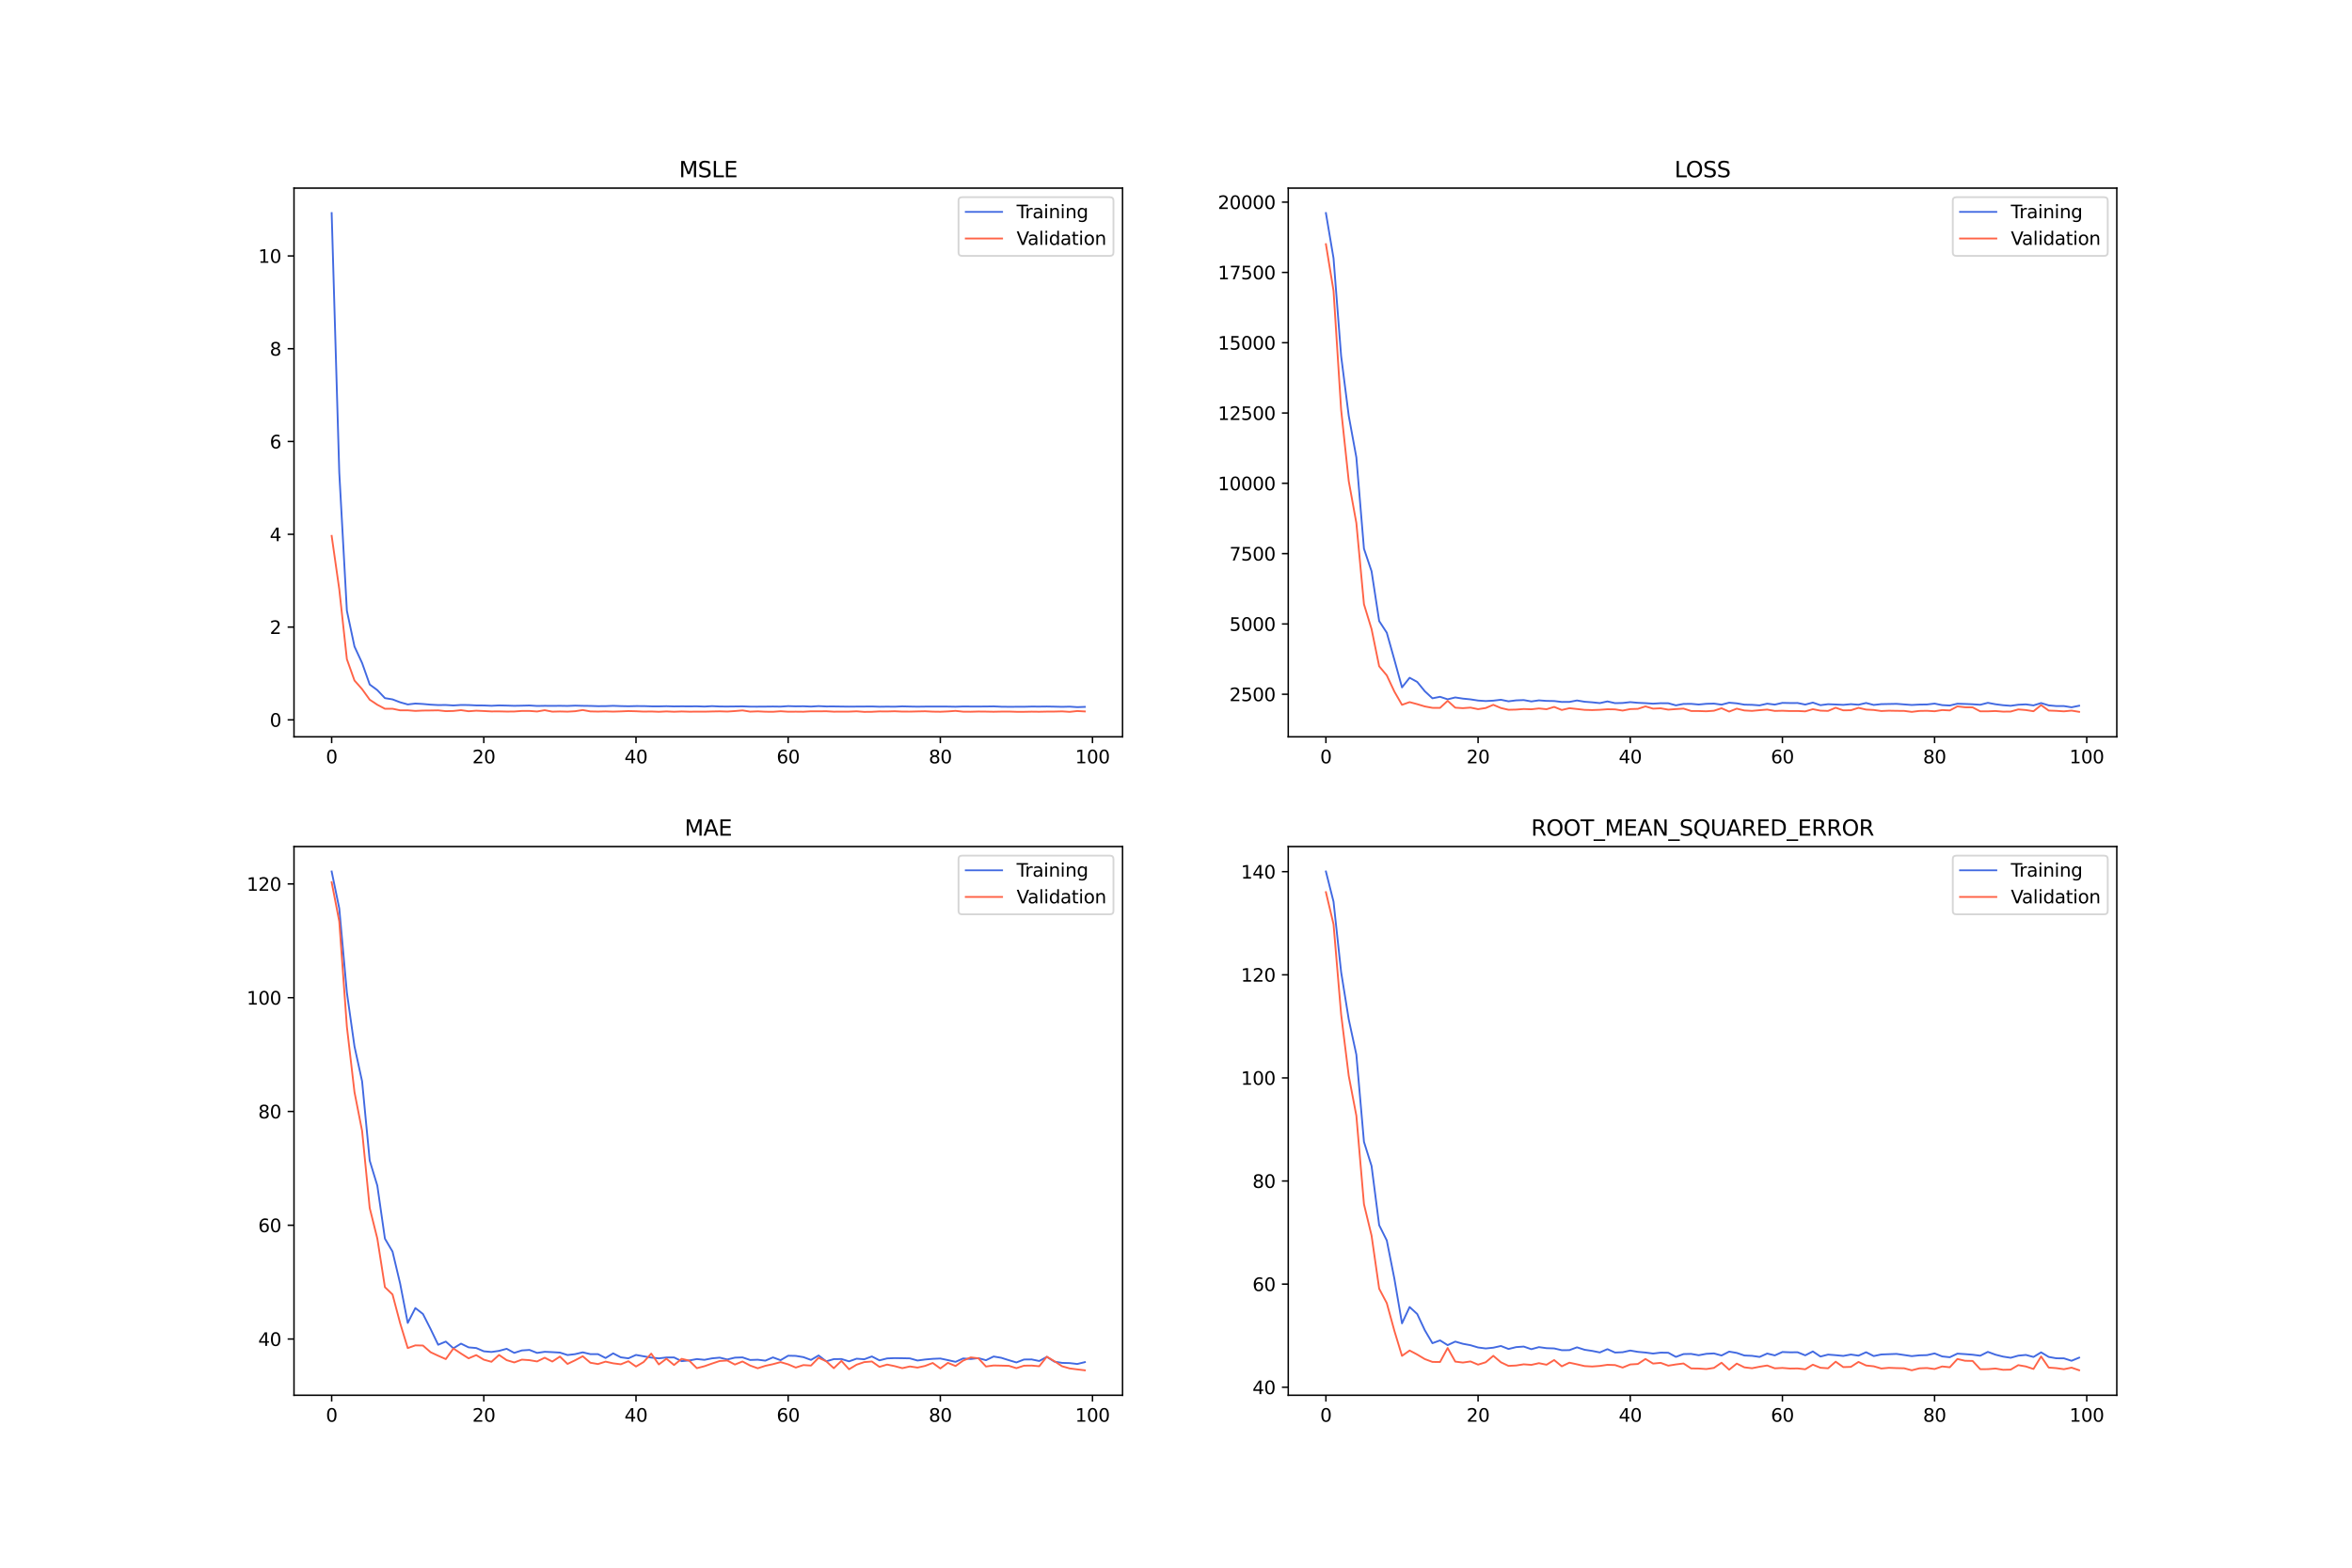<?xml version="1.0" encoding="utf-8" standalone="no"?>
<!DOCTYPE svg PUBLIC "-//W3C//DTD SVG 1.1//EN"
  "http://www.w3.org/Graphics/SVG/1.1/DTD/svg11.dtd">
<svg xmlns:xlink="http://www.w3.org/1999/xlink" width="1296pt" height="864pt" viewBox="0 0 1296 864" xmlns="http://www.w3.org/2000/svg" version="1.1">
 <defs>
  <style type="text/css">*{stroke-linejoin: round; stroke-linecap: butt}</style>
 </defs>
 <g id="figure_1">
  <g id="patch_1">
   <path d="M 0 864 
L 1296 864 
L 1296 0 
L 0 0 
z
" style="fill: #ffffff"/>
  </g>
  <g id="axes_1">
   <g id="patch_2">
    <path d="M 162 406.08 
L 618.545 406.08 
L 618.545 103.68 
L 162 103.68 
z
" style="fill: #ffffff"/>
   </g>
   <g id="matplotlib.axis_1">
    <g id="xtick_1">
     <g id="line2d_1">
      <defs>
       <path id="m3ff7a623c5" d="M 0 0 
L 0 3.5 
" style="stroke: #000000; stroke-width: 0.8"/>
      </defs>
      <g>
       <use xlink:href="#m3ff7a623c5" x="182.752" y="406.08" style="stroke: #000000; stroke-width: 0.8"/>
      </g>
     </g>
     <g id="text_1">
      <!-- 0 -->
      <g transform="translate(179.571 420.678) scale(0.1 -0.1)">
       <defs>
        <path id="DejaVuSans-30" d="M 2034 4250 
Q 1547 4250 1301 3770 
Q 1056 3291 1056 2328 
Q 1056 1369 1301 889 
Q 1547 409 2034 409 
Q 2525 409 2770 889 
Q 3016 1369 3016 2328 
Q 3016 3291 2770 3770 
Q 2525 4250 2034 4250 
z
M 2034 4750 
Q 2819 4750 3233 4129 
Q 3647 3509 3647 2328 
Q 3647 1150 3233 529 
Q 2819 -91 2034 -91 
Q 1250 -91 836 529 
Q 422 1150 422 2328 
Q 422 3509 836 4129 
Q 1250 4750 2034 4750 
z
" transform="scale(0.016)"/>
       </defs>
       <use xlink:href="#DejaVuSans-30"/>
      </g>
     </g>
    </g>
    <g id="xtick_2">
     <g id="line2d_2">
      <g>
       <use xlink:href="#m3ff7a623c5" x="266.599" y="406.08" style="stroke: #000000; stroke-width: 0.8"/>
      </g>
     </g>
     <g id="text_2">
      <!-- 20 -->
      <g transform="translate(260.236 420.678) scale(0.1 -0.1)">
       <defs>
        <path id="DejaVuSans-32" d="M 1228 531 
L 3431 531 
L 3431 0 
L 469 0 
L 469 531 
Q 828 903 1448 1529 
Q 2069 2156 2228 2338 
Q 2531 2678 2651 2914 
Q 2772 3150 2772 3378 
Q 2772 3750 2511 3984 
Q 2250 4219 1831 4219 
Q 1534 4219 1204 4116 
Q 875 4013 500 3803 
L 500 4441 
Q 881 4594 1212 4672 
Q 1544 4750 1819 4750 
Q 2544 4750 2975 4387 
Q 3406 4025 3406 3419 
Q 3406 3131 3298 2873 
Q 3191 2616 2906 2266 
Q 2828 2175 2409 1742 
Q 1991 1309 1228 531 
z
" transform="scale(0.016)"/>
       </defs>
       <use xlink:href="#DejaVuSans-32"/>
       <use xlink:href="#DejaVuSans-30" x="63.623"/>
      </g>
     </g>
    </g>
    <g id="xtick_3">
     <g id="line2d_3">
      <g>
       <use xlink:href="#m3ff7a623c5" x="350.446" y="406.08" style="stroke: #000000; stroke-width: 0.8"/>
      </g>
     </g>
     <g id="text_3">
      <!-- 40 -->
      <g transform="translate(344.083 420.678) scale(0.1 -0.1)">
       <defs>
        <path id="DejaVuSans-34" d="M 2419 4116 
L 825 1625 
L 2419 1625 
L 2419 4116 
z
M 2253 4666 
L 3047 4666 
L 3047 1625 
L 3713 1625 
L 3713 1100 
L 3047 1100 
L 3047 0 
L 2419 0 
L 2419 1100 
L 313 1100 
L 313 1709 
L 2253 4666 
z
" transform="scale(0.016)"/>
       </defs>
       <use xlink:href="#DejaVuSans-34"/>
       <use xlink:href="#DejaVuSans-30" x="63.623"/>
      </g>
     </g>
    </g>
    <g id="xtick_4">
     <g id="line2d_4">
      <g>
       <use xlink:href="#m3ff7a623c5" x="434.292" y="406.08" style="stroke: #000000; stroke-width: 0.8"/>
      </g>
     </g>
     <g id="text_4">
      <!-- 60 -->
      <g transform="translate(427.93 420.678) scale(0.1 -0.1)">
       <defs>
        <path id="DejaVuSans-36" d="M 2113 2584 
Q 1688 2584 1439 2293 
Q 1191 2003 1191 1497 
Q 1191 994 1439 701 
Q 1688 409 2113 409 
Q 2538 409 2786 701 
Q 3034 994 3034 1497 
Q 3034 2003 2786 2293 
Q 2538 2584 2113 2584 
z
M 3366 4563 
L 3366 3988 
Q 3128 4100 2886 4159 
Q 2644 4219 2406 4219 
Q 1781 4219 1451 3797 
Q 1122 3375 1075 2522 
Q 1259 2794 1537 2939 
Q 1816 3084 2150 3084 
Q 2853 3084 3261 2657 
Q 3669 2231 3669 1497 
Q 3669 778 3244 343 
Q 2819 -91 2113 -91 
Q 1303 -91 875 529 
Q 447 1150 447 2328 
Q 447 3434 972 4092 
Q 1497 4750 2381 4750 
Q 2619 4750 2861 4703 
Q 3103 4656 3366 4563 
z
" transform="scale(0.016)"/>
       </defs>
       <use xlink:href="#DejaVuSans-36"/>
       <use xlink:href="#DejaVuSans-30" x="63.623"/>
      </g>
     </g>
    </g>
    <g id="xtick_5">
     <g id="line2d_5">
      <g>
       <use xlink:href="#m3ff7a623c5" x="518.139" y="406.08" style="stroke: #000000; stroke-width: 0.8"/>
      </g>
     </g>
     <g id="text_5">
      <!-- 80 -->
      <g transform="translate(511.776 420.678) scale(0.1 -0.1)">
       <defs>
        <path id="DejaVuSans-38" d="M 2034 2216 
Q 1584 2216 1326 1975 
Q 1069 1734 1069 1313 
Q 1069 891 1326 650 
Q 1584 409 2034 409 
Q 2484 409 2743 651 
Q 3003 894 3003 1313 
Q 3003 1734 2745 1975 
Q 2488 2216 2034 2216 
z
M 1403 2484 
Q 997 2584 770 2862 
Q 544 3141 544 3541 
Q 544 4100 942 4425 
Q 1341 4750 2034 4750 
Q 2731 4750 3128 4425 
Q 3525 4100 3525 3541 
Q 3525 3141 3298 2862 
Q 3072 2584 2669 2484 
Q 3125 2378 3379 2068 
Q 3634 1759 3634 1313 
Q 3634 634 3220 271 
Q 2806 -91 2034 -91 
Q 1263 -91 848 271 
Q 434 634 434 1313 
Q 434 1759 690 2068 
Q 947 2378 1403 2484 
z
M 1172 3481 
Q 1172 3119 1398 2916 
Q 1625 2713 2034 2713 
Q 2441 2713 2670 2916 
Q 2900 3119 2900 3481 
Q 2900 3844 2670 4047 
Q 2441 4250 2034 4250 
Q 1625 4250 1398 4047 
Q 1172 3844 1172 3481 
z
" transform="scale(0.016)"/>
       </defs>
       <use xlink:href="#DejaVuSans-38"/>
       <use xlink:href="#DejaVuSans-30" x="63.623"/>
      </g>
     </g>
    </g>
    <g id="xtick_6">
     <g id="line2d_6">
      <g>
       <use xlink:href="#m3ff7a623c5" x="601.986" y="406.08" style="stroke: #000000; stroke-width: 0.8"/>
      </g>
     </g>
     <g id="text_6">
      <!-- 100 -->
      <g transform="translate(592.442 420.678) scale(0.1 -0.1)">
       <defs>
        <path id="DejaVuSans-31" d="M 794 531 
L 1825 531 
L 1825 4091 
L 703 3866 
L 703 4441 
L 1819 4666 
L 2450 4666 
L 2450 531 
L 3481 531 
L 3481 0 
L 794 0 
L 794 531 
z
" transform="scale(0.016)"/>
       </defs>
       <use xlink:href="#DejaVuSans-31"/>
       <use xlink:href="#DejaVuSans-30" x="63.623"/>
       <use xlink:href="#DejaVuSans-30" x="127.246"/>
      </g>
     </g>
    </g>
   </g>
   <g id="matplotlib.axis_2">
    <g id="ytick_1">
     <g id="line2d_7">
      <defs>
       <path id="md8d891cf3e" d="M 0 0 
L -3.5 0 
" style="stroke: #000000; stroke-width: 0.8"/>
      </defs>
      <g>
       <use xlink:href="#md8d891cf3e" x="162" y="396.74" style="stroke: #000000; stroke-width: 0.8"/>
      </g>
     </g>
     <g id="text_7">
      <!-- 0 -->
      <g transform="translate(148.637 400.54) scale(0.1 -0.1)">
       <use xlink:href="#DejaVuSans-30"/>
      </g>
     </g>
    </g>
    <g id="ytick_2">
     <g id="line2d_8">
      <g>
       <use xlink:href="#md8d891cf3e" x="162" y="345.602" style="stroke: #000000; stroke-width: 0.8"/>
      </g>
     </g>
     <g id="text_8">
      <!-- 2 -->
      <g transform="translate(148.637 349.401) scale(0.1 -0.1)">
       <use xlink:href="#DejaVuSans-32"/>
      </g>
     </g>
    </g>
    <g id="ytick_3">
     <g id="line2d_9">
      <g>
       <use xlink:href="#md8d891cf3e" x="162" y="294.464" style="stroke: #000000; stroke-width: 0.8"/>
      </g>
     </g>
     <g id="text_9">
      <!-- 4 -->
      <g transform="translate(148.637 298.263) scale(0.1 -0.1)">
       <use xlink:href="#DejaVuSans-34"/>
      </g>
     </g>
    </g>
    <g id="ytick_4">
     <g id="line2d_10">
      <g>
       <use xlink:href="#md8d891cf3e" x="162" y="243.325" style="stroke: #000000; stroke-width: 0.8"/>
      </g>
     </g>
     <g id="text_10">
      <!-- 6 -->
      <g transform="translate(148.637 247.125) scale(0.1 -0.1)">
       <use xlink:href="#DejaVuSans-36"/>
      </g>
     </g>
    </g>
    <g id="ytick_5">
     <g id="line2d_11">
      <g>
       <use xlink:href="#md8d891cf3e" x="162" y="192.187" style="stroke: #000000; stroke-width: 0.8"/>
      </g>
     </g>
     <g id="text_11">
      <!-- 8 -->
      <g transform="translate(148.637 195.986) scale(0.1 -0.1)">
       <use xlink:href="#DejaVuSans-38"/>
      </g>
     </g>
    </g>
    <g id="ytick_6">
     <g id="line2d_12">
      <g>
       <use xlink:href="#md8d891cf3e" x="162" y="141.049" style="stroke: #000000; stroke-width: 0.8"/>
      </g>
     </g>
     <g id="text_12">
      <!-- 10 -->
      <g transform="translate(142.275 144.848) scale(0.1 -0.1)">
       <use xlink:href="#DejaVuSans-31"/>
       <use xlink:href="#DejaVuSans-30" x="63.623"/>
      </g>
     </g>
    </g>
   </g>
   <g id="line2d_13">
    <path d="M 182.752 117.425 
L 186.944 260.4 
L 191.137 336.574 
L 195.329 356.332 
L 199.521 365.401 
L 203.714 377.252 
L 207.906 380.343 
L 212.098 384.757 
L 216.291 385.453 
L 220.483 387.049 
L 224.675 388.237 
L 228.868 387.75 
L 233.06 387.983 
L 237.252 388.359 
L 241.445 388.58 
L 245.637 388.538 
L 249.829 388.787 
L 254.022 388.531 
L 258.214 388.569 
L 262.406 388.773 
L 266.599 388.804 
L 270.791 388.981 
L 274.983 388.775 
L 279.176 388.868 
L 283.368 388.994 
L 287.56 388.918 
L 291.753 388.813 
L 295.945 389.075 
L 300.137 389 
L 304.33 389.033 
L 308.522 388.993 
L 312.714 389.062 
L 316.907 388.9 
L 321.099 389.004 
L 325.292 389.056 
L 329.484 389.187 
L 333.676 389.164 
L 337.869 389.001 
L 342.061 389.152 
L 346.253 389.237 
L 350.446 389.142 
L 354.638 389.151 
L 358.83 389.284 
L 363.023 389.302 
L 367.215 389.205 
L 371.407 389.324 
L 375.6 389.273 
L 379.792 389.302 
L 383.984 389.265 
L 388.177 389.411 
L 392.369 389.171 
L 396.561 389.374 
L 400.754 389.402 
L 404.946 389.352 
L 409.138 389.301 
L 413.331 389.457 
L 417.523 389.459 
L 421.715 389.43 
L 425.908 389.382 
L 430.1 389.444 
L 434.292 389.16 
L 438.485 389.288 
L 442.677 389.238 
L 446.869 389.419 
L 451.062 389.154 
L 455.254 389.356 
L 459.446 389.344 
L 463.639 389.402 
L 467.831 389.458 
L 472.023 389.416 
L 476.216 389.394 
L 480.408 389.353 
L 484.6 389.499 
L 488.793 389.44 
L 492.985 389.486 
L 497.177 389.304 
L 501.37 389.405 
L 505.562 389.479 
L 509.754 389.42 
L 513.947 389.39 
L 518.139 389.41 
L 522.331 389.421 
L 526.524 389.503 
L 530.716 389.363 
L 534.908 389.394 
L 539.101 389.402 
L 543.293 389.373 
L 547.485 389.311 
L 551.678 389.492 
L 555.87 389.54 
L 560.062 389.521 
L 564.255 389.513 
L 568.447 389.408 
L 572.639 389.434 
L 576.832 389.383 
L 581.024 389.458 
L 585.216 389.561 
L 589.409 389.454 
L 593.601 389.73 
L 597.793 389.581 
" clip-path="url(#pd632aaa487)" style="fill: none; stroke: #4169e1; stroke-linecap: square"/>
   </g>
   <g id="line2d_14">
    <path d="M 182.752 295.338 
L 186.944 324.747 
L 191.137 363.298 
L 195.329 375.051 
L 199.521 379.806 
L 203.714 385.623 
L 207.906 388.412 
L 212.098 390.617 
L 216.291 390.604 
L 220.483 391.489 
L 224.675 391.474 
L 228.868 391.81 
L 233.06 391.608 
L 237.252 391.564 
L 241.445 391.489 
L 245.637 391.945 
L 249.829 391.834 
L 254.022 391.382 
L 258.214 391.997 
L 262.406 391.682 
L 266.599 391.873 
L 270.791 392.089 
L 274.983 392.067 
L 279.176 392.166 
L 283.368 392.13 
L 287.56 391.827 
L 291.753 391.823 
L 295.945 392.128 
L 300.137 391.411 
L 304.33 392.217 
L 308.522 392.107 
L 312.714 392.211 
L 316.907 391.984 
L 321.099 391.315 
L 325.292 392.089 
L 329.484 392.172 
L 333.676 392.077 
L 337.869 392.194 
L 342.061 392.068 
L 346.253 391.895 
L 350.446 391.995 
L 354.638 392.188 
L 358.83 392.119 
L 363.023 392.286 
L 367.215 392.081 
L 371.407 392.264 
L 375.6 392.108 
L 379.792 392.233 
L 383.984 392.206 
L 388.177 392.221 
L 392.369 392.112 
L 396.561 392.033 
L 400.754 392.161 
L 404.946 391.891 
L 409.138 391.525 
L 413.331 392.201 
L 417.523 392.042 
L 421.715 392.244 
L 425.908 392.289 
L 430.1 391.983 
L 434.292 392.249 
L 438.485 392.219 
L 442.677 392.263 
L 446.869 392.017 
L 451.062 392.046 
L 455.254 391.99 
L 459.446 392.228 
L 463.639 392.195 
L 467.831 392.189 
L 472.023 392.021 
L 476.216 392.335 
L 480.408 392.291 
L 484.6 392.076 
L 488.793 392.109 
L 492.985 391.994 
L 497.177 392.18 
L 501.37 392.188 
L 505.562 392.085 
L 509.754 392.002 
L 513.947 392.209 
L 518.139 392.264 
L 522.331 392.083 
L 526.524 391.788 
L 530.716 392.229 
L 534.908 392.258 
L 539.101 392.144 
L 543.293 392.186 
L 547.485 392.266 
L 551.678 392.18 
L 555.87 392.154 
L 560.062 392.294 
L 564.255 392.3 
L 568.447 392.217 
L 572.639 392.269 
L 576.832 392.179 
L 581.024 392.16 
L 585.216 392.057 
L 589.409 392.323 
L 593.601 391.872 
L 597.793 392.1 
" clip-path="url(#pd632aaa487)" style="fill: none; stroke: #ff6347; stroke-linecap: square"/>
   </g>
   <g id="patch_3">
    <path d="M 162 406.08 
L 162 103.68 
" style="fill: none; stroke: #000000; stroke-width: 0.8; stroke-linejoin: miter; stroke-linecap: square"/>
   </g>
   <g id="patch_4">
    <path d="M 618.545 406.08 
L 618.545 103.68 
" style="fill: none; stroke: #000000; stroke-width: 0.8; stroke-linejoin: miter; stroke-linecap: square"/>
   </g>
   <g id="patch_5">
    <path d="M 162 406.08 
L 618.545 406.08 
" style="fill: none; stroke: #000000; stroke-width: 0.8; stroke-linejoin: miter; stroke-linecap: square"/>
   </g>
   <g id="patch_6">
    <path d="M 162 103.68 
L 618.545 103.68 
" style="fill: none; stroke: #000000; stroke-width: 0.8; stroke-linejoin: miter; stroke-linecap: square"/>
   </g>
   <g id="text_13">
    <!-- MSLE -->
    <g transform="translate(374.152 97.68) scale(0.12 -0.12)">
     <defs>
      <path id="DejaVuSans-4d" d="M 628 4666 
L 1569 4666 
L 2759 1491 
L 3956 4666 
L 4897 4666 
L 4897 0 
L 4281 0 
L 4281 4097 
L 3078 897 
L 2444 897 
L 1241 4097 
L 1241 0 
L 628 0 
L 628 4666 
z
" transform="scale(0.016)"/>
      <path id="DejaVuSans-53" d="M 3425 4513 
L 3425 3897 
Q 3066 4069 2747 4153 
Q 2428 4238 2131 4238 
Q 1616 4238 1336 4038 
Q 1056 3838 1056 3469 
Q 1056 3159 1242 3001 
Q 1428 2844 1947 2747 
L 2328 2669 
Q 3034 2534 3370 2195 
Q 3706 1856 3706 1288 
Q 3706 609 3251 259 
Q 2797 -91 1919 -91 
Q 1588 -91 1214 -16 
Q 841 59 441 206 
L 441 856 
Q 825 641 1194 531 
Q 1563 422 1919 422 
Q 2459 422 2753 634 
Q 3047 847 3047 1241 
Q 3047 1584 2836 1778 
Q 2625 1972 2144 2069 
L 1759 2144 
Q 1053 2284 737 2584 
Q 422 2884 422 3419 
Q 422 4038 858 4394 
Q 1294 4750 2059 4750 
Q 2388 4750 2728 4690 
Q 3069 4631 3425 4513 
z
" transform="scale(0.016)"/>
      <path id="DejaVuSans-4c" d="M 628 4666 
L 1259 4666 
L 1259 531 
L 3531 531 
L 3531 0 
L 628 0 
L 628 4666 
z
" transform="scale(0.016)"/>
      <path id="DejaVuSans-45" d="M 628 4666 
L 3578 4666 
L 3578 4134 
L 1259 4134 
L 1259 2753 
L 3481 2753 
L 3481 2222 
L 1259 2222 
L 1259 531 
L 3634 531 
L 3634 0 
L 628 0 
L 628 4666 
z
" transform="scale(0.016)"/>
     </defs>
     <use xlink:href="#DejaVuSans-4d"/>
     <use xlink:href="#DejaVuSans-53" x="86.279"/>
     <use xlink:href="#DejaVuSans-4c" x="149.756"/>
     <use xlink:href="#DejaVuSans-45" x="205.469"/>
    </g>
   </g>
   <g id="legend_1">
    <g id="patch_7">
     <path d="M 530.164 141.036 
L 611.545 141.036 
Q 613.545 141.036 613.545 139.036 
L 613.545 110.68 
Q 613.545 108.68 611.545 108.68 
L 530.164 108.68 
Q 528.164 108.68 528.164 110.68 
L 528.164 139.036 
Q 528.164 141.036 530.164 141.036 
z
" style="fill: #ffffff; opacity: 0.8; stroke: #cccccc; stroke-linejoin: miter"/>
    </g>
    <g id="line2d_15">
     <path d="M 532.164 116.778 
L 542.164 116.778 
L 552.164 116.778 
" style="fill: none; stroke: #4169e1; stroke-linecap: square"/>
    </g>
    <g id="text_14">
     <!-- Training -->
     <g transform="translate(560.164 120.278) scale(0.1 -0.1)">
      <defs>
       <path id="DejaVuSans-54" d="M -19 4666 
L 3928 4666 
L 3928 4134 
L 2272 4134 
L 2272 0 
L 1638 0 
L 1638 4134 
L -19 4134 
L -19 4666 
z
" transform="scale(0.016)"/>
       <path id="DejaVuSans-72" d="M 2631 2963 
Q 2534 3019 2420 3045 
Q 2306 3072 2169 3072 
Q 1681 3072 1420 2755 
Q 1159 2438 1159 1844 
L 1159 0 
L 581 0 
L 581 3500 
L 1159 3500 
L 1159 2956 
Q 1341 3275 1631 3429 
Q 1922 3584 2338 3584 
Q 2397 3584 2469 3576 
Q 2541 3569 2628 3553 
L 2631 2963 
z
" transform="scale(0.016)"/>
       <path id="DejaVuSans-61" d="M 2194 1759 
Q 1497 1759 1228 1600 
Q 959 1441 959 1056 
Q 959 750 1161 570 
Q 1363 391 1709 391 
Q 2188 391 2477 730 
Q 2766 1069 2766 1631 
L 2766 1759 
L 2194 1759 
z
M 3341 1997 
L 3341 0 
L 2766 0 
L 2766 531 
Q 2569 213 2275 61 
Q 1981 -91 1556 -91 
Q 1019 -91 701 211 
Q 384 513 384 1019 
Q 384 1609 779 1909 
Q 1175 2209 1959 2209 
L 2766 2209 
L 2766 2266 
Q 2766 2663 2505 2880 
Q 2244 3097 1772 3097 
Q 1472 3097 1187 3025 
Q 903 2953 641 2809 
L 641 3341 
Q 956 3463 1253 3523 
Q 1550 3584 1831 3584 
Q 2591 3584 2966 3190 
Q 3341 2797 3341 1997 
z
" transform="scale(0.016)"/>
       <path id="DejaVuSans-69" d="M 603 3500 
L 1178 3500 
L 1178 0 
L 603 0 
L 603 3500 
z
M 603 4863 
L 1178 4863 
L 1178 4134 
L 603 4134 
L 603 4863 
z
" transform="scale(0.016)"/>
       <path id="DejaVuSans-6e" d="M 3513 2113 
L 3513 0 
L 2938 0 
L 2938 2094 
Q 2938 2591 2744 2837 
Q 2550 3084 2163 3084 
Q 1697 3084 1428 2787 
Q 1159 2491 1159 1978 
L 1159 0 
L 581 0 
L 581 3500 
L 1159 3500 
L 1159 2956 
Q 1366 3272 1645 3428 
Q 1925 3584 2291 3584 
Q 2894 3584 3203 3211 
Q 3513 2838 3513 2113 
z
" transform="scale(0.016)"/>
       <path id="DejaVuSans-67" d="M 2906 1791 
Q 2906 2416 2648 2759 
Q 2391 3103 1925 3103 
Q 1463 3103 1205 2759 
Q 947 2416 947 1791 
Q 947 1169 1205 825 
Q 1463 481 1925 481 
Q 2391 481 2648 825 
Q 2906 1169 2906 1791 
z
M 3481 434 
Q 3481 -459 3084 -895 
Q 2688 -1331 1869 -1331 
Q 1566 -1331 1297 -1286 
Q 1028 -1241 775 -1147 
L 775 -588 
Q 1028 -725 1275 -790 
Q 1522 -856 1778 -856 
Q 2344 -856 2625 -561 
Q 2906 -266 2906 331 
L 2906 616 
Q 2728 306 2450 153 
Q 2172 0 1784 0 
Q 1141 0 747 490 
Q 353 981 353 1791 
Q 353 2603 747 3093 
Q 1141 3584 1784 3584 
Q 2172 3584 2450 3431 
Q 2728 3278 2906 2969 
L 2906 3500 
L 3481 3500 
L 3481 434 
z
" transform="scale(0.016)"/>
      </defs>
      <use xlink:href="#DejaVuSans-54"/>
      <use xlink:href="#DejaVuSans-72" x="46.334"/>
      <use xlink:href="#DejaVuSans-61" x="87.447"/>
      <use xlink:href="#DejaVuSans-69" x="148.727"/>
      <use xlink:href="#DejaVuSans-6e" x="176.51"/>
      <use xlink:href="#DejaVuSans-69" x="239.889"/>
      <use xlink:href="#DejaVuSans-6e" x="267.672"/>
      <use xlink:href="#DejaVuSans-67" x="331.051"/>
     </g>
    </g>
    <g id="line2d_16">
     <path d="M 532.164 131.457 
L 542.164 131.457 
L 552.164 131.457 
" style="fill: none; stroke: #ff6347; stroke-linecap: square"/>
    </g>
    <g id="text_15">
     <!-- Validation -->
     <g transform="translate(560.164 134.957) scale(0.1 -0.1)">
      <defs>
       <path id="DejaVuSans-56" d="M 1831 0 
L 50 4666 
L 709 4666 
L 2188 738 
L 3669 4666 
L 4325 4666 
L 2547 0 
L 1831 0 
z
" transform="scale(0.016)"/>
       <path id="DejaVuSans-6c" d="M 603 4863 
L 1178 4863 
L 1178 0 
L 603 0 
L 603 4863 
z
" transform="scale(0.016)"/>
       <path id="DejaVuSans-64" d="M 2906 2969 
L 2906 4863 
L 3481 4863 
L 3481 0 
L 2906 0 
L 2906 525 
Q 2725 213 2448 61 
Q 2172 -91 1784 -91 
Q 1150 -91 751 415 
Q 353 922 353 1747 
Q 353 2572 751 3078 
Q 1150 3584 1784 3584 
Q 2172 3584 2448 3432 
Q 2725 3281 2906 2969 
z
M 947 1747 
Q 947 1113 1208 752 
Q 1469 391 1925 391 
Q 2381 391 2643 752 
Q 2906 1113 2906 1747 
Q 2906 2381 2643 2742 
Q 2381 3103 1925 3103 
Q 1469 3103 1208 2742 
Q 947 2381 947 1747 
z
" transform="scale(0.016)"/>
       <path id="DejaVuSans-74" d="M 1172 4494 
L 1172 3500 
L 2356 3500 
L 2356 3053 
L 1172 3053 
L 1172 1153 
Q 1172 725 1289 603 
Q 1406 481 1766 481 
L 2356 481 
L 2356 0 
L 1766 0 
Q 1100 0 847 248 
Q 594 497 594 1153 
L 594 3053 
L 172 3053 
L 172 3500 
L 594 3500 
L 594 4494 
L 1172 4494 
z
" transform="scale(0.016)"/>
       <path id="DejaVuSans-6f" d="M 1959 3097 
Q 1497 3097 1228 2736 
Q 959 2375 959 1747 
Q 959 1119 1226 758 
Q 1494 397 1959 397 
Q 2419 397 2687 759 
Q 2956 1122 2956 1747 
Q 2956 2369 2687 2733 
Q 2419 3097 1959 3097 
z
M 1959 3584 
Q 2709 3584 3137 3096 
Q 3566 2609 3566 1747 
Q 3566 888 3137 398 
Q 2709 -91 1959 -91 
Q 1206 -91 779 398 
Q 353 888 353 1747 
Q 353 2609 779 3096 
Q 1206 3584 1959 3584 
z
" transform="scale(0.016)"/>
      </defs>
      <use xlink:href="#DejaVuSans-56"/>
      <use xlink:href="#DejaVuSans-61" x="60.658"/>
      <use xlink:href="#DejaVuSans-6c" x="121.938"/>
      <use xlink:href="#DejaVuSans-69" x="149.721"/>
      <use xlink:href="#DejaVuSans-64" x="177.504"/>
      <use xlink:href="#DejaVuSans-61" x="240.98"/>
      <use xlink:href="#DejaVuSans-74" x="302.26"/>
      <use xlink:href="#DejaVuSans-69" x="341.469"/>
      <use xlink:href="#DejaVuSans-6f" x="369.252"/>
      <use xlink:href="#DejaVuSans-6e" x="430.434"/>
     </g>
    </g>
   </g>
  </g>
  <g id="axes_2">
   <g id="patch_8">
    <path d="M 709.855 406.08 
L 1166.4 406.08 
L 1166.4 103.68 
L 709.855 103.68 
z
" style="fill: #ffffff"/>
   </g>
   <g id="matplotlib.axis_3">
    <g id="xtick_7">
     <g id="line2d_17">
      <g>
       <use xlink:href="#m3ff7a623c5" x="730.607" y="406.08" style="stroke: #000000; stroke-width: 0.8"/>
      </g>
     </g>
     <g id="text_16">
      <!-- 0 -->
      <g transform="translate(727.425 420.678) scale(0.1 -0.1)">
       <use xlink:href="#DejaVuSans-30"/>
      </g>
     </g>
    </g>
    <g id="xtick_8">
     <g id="line2d_18">
      <g>
       <use xlink:href="#m3ff7a623c5" x="814.453" y="406.08" style="stroke: #000000; stroke-width: 0.8"/>
      </g>
     </g>
     <g id="text_17">
      <!-- 20 -->
      <g transform="translate(808.091 420.678) scale(0.1 -0.1)">
       <use xlink:href="#DejaVuSans-32"/>
       <use xlink:href="#DejaVuSans-30" x="63.623"/>
      </g>
     </g>
    </g>
    <g id="xtick_9">
     <g id="line2d_19">
      <g>
       <use xlink:href="#m3ff7a623c5" x="898.3" y="406.08" style="stroke: #000000; stroke-width: 0.8"/>
      </g>
     </g>
     <g id="text_18">
      <!-- 40 -->
      <g transform="translate(891.938 420.678) scale(0.1 -0.1)">
       <use xlink:href="#DejaVuSans-34"/>
       <use xlink:href="#DejaVuSans-30" x="63.623"/>
      </g>
     </g>
    </g>
    <g id="xtick_10">
     <g id="line2d_20">
      <g>
       <use xlink:href="#m3ff7a623c5" x="982.147" y="406.08" style="stroke: #000000; stroke-width: 0.8"/>
      </g>
     </g>
     <g id="text_19">
      <!-- 60 -->
      <g transform="translate(975.784 420.678) scale(0.1 -0.1)">
       <use xlink:href="#DejaVuSans-36"/>
       <use xlink:href="#DejaVuSans-30" x="63.623"/>
      </g>
     </g>
    </g>
    <g id="xtick_11">
     <g id="line2d_21">
      <g>
       <use xlink:href="#m3ff7a623c5" x="1065.994" y="406.08" style="stroke: #000000; stroke-width: 0.8"/>
      </g>
     </g>
     <g id="text_20">
      <!-- 80 -->
      <g transform="translate(1059.631 420.678) scale(0.1 -0.1)">
       <use xlink:href="#DejaVuSans-38"/>
       <use xlink:href="#DejaVuSans-30" x="63.623"/>
      </g>
     </g>
    </g>
    <g id="xtick_12">
     <g id="line2d_22">
      <g>
       <use xlink:href="#m3ff7a623c5" x="1149.84" y="406.08" style="stroke: #000000; stroke-width: 0.8"/>
      </g>
     </g>
     <g id="text_21">
      <!-- 100 -->
      <g transform="translate(1140.297 420.678) scale(0.1 -0.1)">
       <use xlink:href="#DejaVuSans-31"/>
       <use xlink:href="#DejaVuSans-30" x="63.623"/>
       <use xlink:href="#DejaVuSans-30" x="127.246"/>
      </g>
     </g>
    </g>
   </g>
   <g id="matplotlib.axis_4">
    <g id="ytick_7">
     <g id="line2d_23">
      <g>
       <use xlink:href="#md8d891cf3e" x="709.855" y="382.625" style="stroke: #000000; stroke-width: 0.8"/>
      </g>
     </g>
     <g id="text_22">
      <!-- 2500 -->
      <g transform="translate(677.405 386.424) scale(0.1 -0.1)">
       <defs>
        <path id="DejaVuSans-35" d="M 691 4666 
L 3169 4666 
L 3169 4134 
L 1269 4134 
L 1269 2991 
Q 1406 3038 1543 3061 
Q 1681 3084 1819 3084 
Q 2600 3084 3056 2656 
Q 3513 2228 3513 1497 
Q 3513 744 3044 326 
Q 2575 -91 1722 -91 
Q 1428 -91 1123 -41 
Q 819 9 494 109 
L 494 744 
Q 775 591 1075 516 
Q 1375 441 1709 441 
Q 2250 441 2565 725 
Q 2881 1009 2881 1497 
Q 2881 1984 2565 2268 
Q 2250 2553 1709 2553 
Q 1456 2553 1204 2497 
Q 953 2441 691 2322 
L 691 4666 
z
" transform="scale(0.016)"/>
       </defs>
       <use xlink:href="#DejaVuSans-32"/>
       <use xlink:href="#DejaVuSans-35" x="63.623"/>
       <use xlink:href="#DejaVuSans-30" x="127.246"/>
       <use xlink:href="#DejaVuSans-30" x="190.869"/>
      </g>
     </g>
    </g>
    <g id="ytick_8">
     <g id="line2d_24">
      <g>
       <use xlink:href="#md8d891cf3e" x="709.855" y="343.877" style="stroke: #000000; stroke-width: 0.8"/>
      </g>
     </g>
     <g id="text_23">
      <!-- 5000 -->
      <g transform="translate(677.405 347.677) scale(0.1 -0.1)">
       <use xlink:href="#DejaVuSans-35"/>
       <use xlink:href="#DejaVuSans-30" x="63.623"/>
       <use xlink:href="#DejaVuSans-30" x="127.246"/>
       <use xlink:href="#DejaVuSans-30" x="190.869"/>
      </g>
     </g>
    </g>
    <g id="ytick_9">
     <g id="line2d_25">
      <g>
       <use xlink:href="#md8d891cf3e" x="709.855" y="305.13" style="stroke: #000000; stroke-width: 0.8"/>
      </g>
     </g>
     <g id="text_24">
      <!-- 7500 -->
      <g transform="translate(677.405 308.929) scale(0.1 -0.1)">
       <defs>
        <path id="DejaVuSans-37" d="M 525 4666 
L 3525 4666 
L 3525 4397 
L 1831 0 
L 1172 0 
L 2766 4134 
L 525 4134 
L 525 4666 
z
" transform="scale(0.016)"/>
       </defs>
       <use xlink:href="#DejaVuSans-37"/>
       <use xlink:href="#DejaVuSans-35" x="63.623"/>
       <use xlink:href="#DejaVuSans-30" x="127.246"/>
       <use xlink:href="#DejaVuSans-30" x="190.869"/>
      </g>
     </g>
    </g>
    <g id="ytick_10">
     <g id="line2d_26">
      <g>
       <use xlink:href="#md8d891cf3e" x="709.855" y="266.382" style="stroke: #000000; stroke-width: 0.8"/>
      </g>
     </g>
     <g id="text_25">
      <!-- 10000 -->
      <g transform="translate(671.042 270.181) scale(0.1 -0.1)">
       <use xlink:href="#DejaVuSans-31"/>
       <use xlink:href="#DejaVuSans-30" x="63.623"/>
       <use xlink:href="#DejaVuSans-30" x="127.246"/>
       <use xlink:href="#DejaVuSans-30" x="190.869"/>
       <use xlink:href="#DejaVuSans-30" x="254.492"/>
      </g>
     </g>
    </g>
    <g id="ytick_11">
     <g id="line2d_27">
      <g>
       <use xlink:href="#md8d891cf3e" x="709.855" y="227.634" style="stroke: #000000; stroke-width: 0.8"/>
      </g>
     </g>
     <g id="text_26">
      <!-- 12500 -->
      <g transform="translate(671.042 231.433) scale(0.1 -0.1)">
       <use xlink:href="#DejaVuSans-31"/>
       <use xlink:href="#DejaVuSans-32" x="63.623"/>
       <use xlink:href="#DejaVuSans-35" x="127.246"/>
       <use xlink:href="#DejaVuSans-30" x="190.869"/>
       <use xlink:href="#DejaVuSans-30" x="254.492"/>
      </g>
     </g>
    </g>
    <g id="ytick_12">
     <g id="line2d_28">
      <g>
       <use xlink:href="#md8d891cf3e" x="709.855" y="188.887" style="stroke: #000000; stroke-width: 0.8"/>
      </g>
     </g>
     <g id="text_27">
      <!-- 15000 -->
      <g transform="translate(671.042 192.686) scale(0.1 -0.1)">
       <use xlink:href="#DejaVuSans-31"/>
       <use xlink:href="#DejaVuSans-35" x="63.623"/>
       <use xlink:href="#DejaVuSans-30" x="127.246"/>
       <use xlink:href="#DejaVuSans-30" x="190.869"/>
       <use xlink:href="#DejaVuSans-30" x="254.492"/>
      </g>
     </g>
    </g>
    <g id="ytick_13">
     <g id="line2d_29">
      <g>
       <use xlink:href="#md8d891cf3e" x="709.855" y="150.139" style="stroke: #000000; stroke-width: 0.8"/>
      </g>
     </g>
     <g id="text_28">
      <!-- 17500 -->
      <g transform="translate(671.042 153.938) scale(0.1 -0.1)">
       <use xlink:href="#DejaVuSans-31"/>
       <use xlink:href="#DejaVuSans-37" x="63.623"/>
       <use xlink:href="#DejaVuSans-35" x="127.246"/>
       <use xlink:href="#DejaVuSans-30" x="190.869"/>
       <use xlink:href="#DejaVuSans-30" x="254.492"/>
      </g>
     </g>
    </g>
    <g id="ytick_14">
     <g id="line2d_30">
      <g>
       <use xlink:href="#md8d891cf3e" x="709.855" y="111.391" style="stroke: #000000; stroke-width: 0.8"/>
      </g>
     </g>
     <g id="text_29">
      <!-- 20000 -->
      <g transform="translate(671.042 115.19) scale(0.1 -0.1)">
       <use xlink:href="#DejaVuSans-32"/>
       <use xlink:href="#DejaVuSans-30" x="63.623"/>
       <use xlink:href="#DejaVuSans-30" x="127.246"/>
       <use xlink:href="#DejaVuSans-30" x="190.869"/>
       <use xlink:href="#DejaVuSans-30" x="254.492"/>
      </g>
     </g>
    </g>
   </g>
   <g id="line2d_31">
    <path d="M 730.607 117.425 
L 734.799 142.293 
L 738.991 196.224 
L 743.184 229.178 
L 747.376 252.079 
L 751.568 302.41 
L 755.761 314.841 
L 759.953 342.28 
L 764.145 348.704 
L 768.338 363.631 
L 772.53 378.831 
L 776.722 373.532 
L 780.915 375.832 
L 785.107 380.974 
L 789.299 384.853 
L 793.492 384.027 
L 797.684 385.412 
L 801.876 384.38 
L 806.069 385.024 
L 810.261 385.436 
L 814.453 386.089 
L 818.646 386.367 
L 822.838 386.151 
L 827.03 385.66 
L 831.223 386.517 
L 835.415 385.985 
L 839.607 385.827 
L 843.8 386.582 
L 847.992 385.986 
L 852.184 386.292 
L 856.377 386.36 
L 860.569 386.866 
L 864.761 386.85 
L 868.954 386.047 
L 873.146 386.746 
L 877.338 387.065 
L 881.531 387.503 
L 885.723 386.567 
L 889.915 387.528 
L 894.108 387.438 
L 898.3 386.961 
L 902.492 387.339 
L 906.685 387.529 
L 910.877 387.811 
L 915.069 387.552 
L 919.262 387.585 
L 923.454 388.738 
L 927.646 387.955 
L 931.839 387.908 
L 936.031 388.282 
L 940.223 387.885 
L 944.416 387.776 
L 948.608 388.356 
L 952.8 387.266 
L 956.993 387.635 
L 961.185 388.355 
L 965.377 388.446 
L 969.57 388.751 
L 973.762 387.809 
L 977.954 388.327 
L 982.147 387.376 
L 986.339 387.463 
L 990.531 387.449 
L 994.724 388.311 
L 998.916 387.219 
L 1003.108 388.642 
L 1007.301 388.101 
L 1011.493 388.269 
L 1015.686 388.471 
L 1019.878 388.084 
L 1024.07 388.401 
L 1028.263 387.438 
L 1032.455 388.51 
L 1036.647 388.066 
L 1040.84 387.99 
L 1045.032 387.912 
L 1049.224 388.219 
L 1053.417 388.528 
L 1057.609 388.309 
L 1061.801 388.254 
L 1065.994 387.773 
L 1070.186 388.614 
L 1074.378 388.835 
L 1078.571 387.837 
L 1082.763 387.97 
L 1086.955 388.138 
L 1091.148 388.415 
L 1095.34 387.341 
L 1099.532 388.124 
L 1103.725 388.662 
L 1107.917 388.986 
L 1112.109 388.396 
L 1116.302 388.197 
L 1120.494 388.76 
L 1124.686 387.479 
L 1128.879 388.747 
L 1133.071 389.127 
L 1137.263 389.137 
L 1141.456 389.804 
L 1145.648 388.95 
" clip-path="url(#p6ce8ff6f1a)" style="fill: none; stroke: #4169e1; stroke-linecap: square"/>
   </g>
   <g id="line2d_32">
    <path d="M 730.607 134.574 
L 734.799 160.237 
L 738.991 225.855 
L 743.184 265.153 
L 747.376 288.246 
L 751.568 332.988 
L 755.761 346.709 
L 759.953 367.211 
L 764.145 372.22 
L 768.338 381.161 
L 772.53 388.456 
L 776.722 386.955 
L 780.915 388.086 
L 785.107 389.341 
L 789.299 390.112 
L 793.492 390.135 
L 797.684 386.245 
L 801.876 390.023 
L 806.069 390.291 
L 810.261 389.984 
L 814.453 390.842 
L 818.646 390.208 
L 822.838 388.444 
L 827.03 390.215 
L 831.223 391.175 
L 835.415 391.075 
L 839.607 390.753 
L 843.8 390.906 
L 847.992 390.446 
L 852.184 390.869 
L 856.377 389.606 
L 860.569 391.285 
L 864.761 390.316 
L 868.954 390.758 
L 873.146 391.226 
L 877.338 391.337 
L 881.531 391.188 
L 885.723 390.888 
L 889.915 390.959 
L 894.108 391.619 
L 898.3 390.794 
L 902.492 390.672 
L 906.685 389.315 
L 910.877 390.557 
L 915.069 390.365 
L 919.262 391.117 
L 923.454 390.789 
L 927.646 390.528 
L 931.839 391.842 
L 936.031 391.872 
L 940.223 392.007 
L 944.416 391.708 
L 948.608 390.33 
L 952.8 392.181 
L 956.993 390.563 
L 961.185 391.561 
L 965.377 391.794 
L 969.57 391.401 
L 973.762 391.073 
L 977.954 391.817 
L 982.147 391.714 
L 986.339 391.875 
L 990.531 391.845 
L 994.724 392.062 
L 998.916 390.853 
L 1003.108 391.67 
L 1007.301 391.808 
L 1011.493 390.052 
L 1015.686 391.496 
L 1019.878 391.434 
L 1024.07 390.114 
L 1028.263 391.071 
L 1032.455 391.282 
L 1036.647 391.867 
L 1040.84 391.681 
L 1045.032 391.762 
L 1049.224 391.802 
L 1053.417 392.335 
L 1057.609 391.818 
L 1061.801 391.738 
L 1065.994 391.999 
L 1070.186 391.326 
L 1074.378 391.539 
L 1078.571 389.315 
L 1082.763 389.799 
L 1086.955 389.85 
L 1091.148 392.041 
L 1095.34 392.033 
L 1099.532 391.871 
L 1103.725 392.203 
L 1107.917 392.155 
L 1112.109 390.974 
L 1116.302 391.327 
L 1120.494 391.991 
L 1124.686 388.622 
L 1128.879 391.619 
L 1133.071 391.768 
L 1137.263 392.049 
L 1141.456 391.637 
L 1145.648 392.317 
" clip-path="url(#p6ce8ff6f1a)" style="fill: none; stroke: #ff6347; stroke-linecap: square"/>
   </g>
   <g id="patch_9">
    <path d="M 709.855 406.08 
L 709.855 103.68 
" style="fill: none; stroke: #000000; stroke-width: 0.8; stroke-linejoin: miter; stroke-linecap: square"/>
   </g>
   <g id="patch_10">
    <path d="M 1166.4 406.08 
L 1166.4 103.68 
" style="fill: none; stroke: #000000; stroke-width: 0.8; stroke-linejoin: miter; stroke-linecap: square"/>
   </g>
   <g id="patch_11">
    <path d="M 709.855 406.08 
L 1166.4 406.08 
" style="fill: none; stroke: #000000; stroke-width: 0.8; stroke-linejoin: miter; stroke-linecap: square"/>
   </g>
   <g id="patch_12">
    <path d="M 709.855 103.68 
L 1166.4 103.68 
" style="fill: none; stroke: #000000; stroke-width: 0.8; stroke-linejoin: miter; stroke-linecap: square"/>
   </g>
   <g id="text_30">
    <!-- LOSS -->
    <g transform="translate(922.66 97.68) scale(0.12 -0.12)">
     <defs>
      <path id="DejaVuSans-4f" d="M 2522 4238 
Q 1834 4238 1429 3725 
Q 1025 3213 1025 2328 
Q 1025 1447 1429 934 
Q 1834 422 2522 422 
Q 3209 422 3611 934 
Q 4013 1447 4013 2328 
Q 4013 3213 3611 3725 
Q 3209 4238 2522 4238 
z
M 2522 4750 
Q 3503 4750 4090 4092 
Q 4678 3434 4678 2328 
Q 4678 1225 4090 567 
Q 3503 -91 2522 -91 
Q 1538 -91 948 565 
Q 359 1222 359 2328 
Q 359 3434 948 4092 
Q 1538 4750 2522 4750 
z
" transform="scale(0.016)"/>
     </defs>
     <use xlink:href="#DejaVuSans-4c"/>
     <use xlink:href="#DejaVuSans-4f" x="52.088"/>
     <use xlink:href="#DejaVuSans-53" x="130.799"/>
     <use xlink:href="#DejaVuSans-53" x="194.275"/>
    </g>
   </g>
   <g id="legend_2">
    <g id="patch_13">
     <path d="M 1078.019 141.036 
L 1159.4 141.036 
Q 1161.4 141.036 1161.4 139.036 
L 1161.4 110.68 
Q 1161.4 108.68 1159.4 108.68 
L 1078.019 108.68 
Q 1076.019 108.68 1076.019 110.68 
L 1076.019 139.036 
Q 1076.019 141.036 1078.019 141.036 
z
" style="fill: #ffffff; opacity: 0.8; stroke: #cccccc; stroke-linejoin: miter"/>
    </g>
    <g id="line2d_33">
     <path d="M 1080.019 116.778 
L 1090.019 116.778 
L 1100.019 116.778 
" style="fill: none; stroke: #4169e1; stroke-linecap: square"/>
    </g>
    <g id="text_31">
     <!-- Training -->
     <g transform="translate(1108.019 120.278) scale(0.1 -0.1)">
      <use xlink:href="#DejaVuSans-54"/>
      <use xlink:href="#DejaVuSans-72" x="46.334"/>
      <use xlink:href="#DejaVuSans-61" x="87.447"/>
      <use xlink:href="#DejaVuSans-69" x="148.727"/>
      <use xlink:href="#DejaVuSans-6e" x="176.51"/>
      <use xlink:href="#DejaVuSans-69" x="239.889"/>
      <use xlink:href="#DejaVuSans-6e" x="267.672"/>
      <use xlink:href="#DejaVuSans-67" x="331.051"/>
     </g>
    </g>
    <g id="line2d_34">
     <path d="M 1080.019 131.457 
L 1090.019 131.457 
L 1100.019 131.457 
" style="fill: none; stroke: #ff6347; stroke-linecap: square"/>
    </g>
    <g id="text_32">
     <!-- Validation -->
     <g transform="translate(1108.019 134.957) scale(0.1 -0.1)">
      <use xlink:href="#DejaVuSans-56"/>
      <use xlink:href="#DejaVuSans-61" x="60.658"/>
      <use xlink:href="#DejaVuSans-6c" x="121.938"/>
      <use xlink:href="#DejaVuSans-69" x="149.721"/>
      <use xlink:href="#DejaVuSans-64" x="177.504"/>
      <use xlink:href="#DejaVuSans-61" x="240.98"/>
      <use xlink:href="#DejaVuSans-74" x="302.26"/>
      <use xlink:href="#DejaVuSans-69" x="341.469"/>
      <use xlink:href="#DejaVuSans-6f" x="369.252"/>
      <use xlink:href="#DejaVuSans-6e" x="430.434"/>
     </g>
    </g>
   </g>
  </g>
  <g id="axes_3">
   <g id="patch_14">
    <path d="M 162 768.96 
L 618.545 768.96 
L 618.545 466.56 
L 162 466.56 
z
" style="fill: #ffffff"/>
   </g>
   <g id="matplotlib.axis_5">
    <g id="xtick_13">
     <g id="line2d_35">
      <g>
       <use xlink:href="#m3ff7a623c5" x="182.752" y="768.96" style="stroke: #000000; stroke-width: 0.8"/>
      </g>
     </g>
     <g id="text_33">
      <!-- 0 -->
      <g transform="translate(179.571 783.558) scale(0.1 -0.1)">
       <use xlink:href="#DejaVuSans-30"/>
      </g>
     </g>
    </g>
    <g id="xtick_14">
     <g id="line2d_36">
      <g>
       <use xlink:href="#m3ff7a623c5" x="266.599" y="768.96" style="stroke: #000000; stroke-width: 0.8"/>
      </g>
     </g>
     <g id="text_34">
      <!-- 20 -->
      <g transform="translate(260.236 783.558) scale(0.1 -0.1)">
       <use xlink:href="#DejaVuSans-32"/>
       <use xlink:href="#DejaVuSans-30" x="63.623"/>
      </g>
     </g>
    </g>
    <g id="xtick_15">
     <g id="line2d_37">
      <g>
       <use xlink:href="#m3ff7a623c5" x="350.446" y="768.96" style="stroke: #000000; stroke-width: 0.8"/>
      </g>
     </g>
     <g id="text_35">
      <!-- 40 -->
      <g transform="translate(344.083 783.558) scale(0.1 -0.1)">
       <use xlink:href="#DejaVuSans-34"/>
       <use xlink:href="#DejaVuSans-30" x="63.623"/>
      </g>
     </g>
    </g>
    <g id="xtick_16">
     <g id="line2d_38">
      <g>
       <use xlink:href="#m3ff7a623c5" x="434.292" y="768.96" style="stroke: #000000; stroke-width: 0.8"/>
      </g>
     </g>
     <g id="text_36">
      <!-- 60 -->
      <g transform="translate(427.93 783.558) scale(0.1 -0.1)">
       <use xlink:href="#DejaVuSans-36"/>
       <use xlink:href="#DejaVuSans-30" x="63.623"/>
      </g>
     </g>
    </g>
    <g id="xtick_17">
     <g id="line2d_39">
      <g>
       <use xlink:href="#m3ff7a623c5" x="518.139" y="768.96" style="stroke: #000000; stroke-width: 0.8"/>
      </g>
     </g>
     <g id="text_37">
      <!-- 80 -->
      <g transform="translate(511.776 783.558) scale(0.1 -0.1)">
       <use xlink:href="#DejaVuSans-38"/>
       <use xlink:href="#DejaVuSans-30" x="63.623"/>
      </g>
     </g>
    </g>
    <g id="xtick_18">
     <g id="line2d_40">
      <g>
       <use xlink:href="#m3ff7a623c5" x="601.986" y="768.96" style="stroke: #000000; stroke-width: 0.8"/>
      </g>
     </g>
     <g id="text_38">
      <!-- 100 -->
      <g transform="translate(592.442 783.558) scale(0.1 -0.1)">
       <use xlink:href="#DejaVuSans-31"/>
       <use xlink:href="#DejaVuSans-30" x="63.623"/>
       <use xlink:href="#DejaVuSans-30" x="127.246"/>
      </g>
     </g>
    </g>
   </g>
   <g id="matplotlib.axis_6">
    <g id="ytick_15">
     <g id="line2d_41">
      <g>
       <use xlink:href="#md8d891cf3e" x="162" y="737.974" style="stroke: #000000; stroke-width: 0.8"/>
      </g>
     </g>
     <g id="text_39">
      <!-- 40 -->
      <g transform="translate(142.275 741.774) scale(0.1 -0.1)">
       <use xlink:href="#DejaVuSans-34"/>
       <use xlink:href="#DejaVuSans-30" x="63.623"/>
      </g>
     </g>
    </g>
    <g id="ytick_16">
     <g id="line2d_42">
      <g>
       <use xlink:href="#md8d891cf3e" x="162" y="675.271" style="stroke: #000000; stroke-width: 0.8"/>
      </g>
     </g>
     <g id="text_40">
      <!-- 60 -->
      <g transform="translate(142.275 679.07) scale(0.1 -0.1)">
       <use xlink:href="#DejaVuSans-36"/>
       <use xlink:href="#DejaVuSans-30" x="63.623"/>
      </g>
     </g>
    </g>
    <g id="ytick_17">
     <g id="line2d_43">
      <g>
       <use xlink:href="#md8d891cf3e" x="162" y="612.567" style="stroke: #000000; stroke-width: 0.8"/>
      </g>
     </g>
     <g id="text_41">
      <!-- 80 -->
      <g transform="translate(142.275 616.366) scale(0.1 -0.1)">
       <use xlink:href="#DejaVuSans-38"/>
       <use xlink:href="#DejaVuSans-30" x="63.623"/>
      </g>
     </g>
    </g>
    <g id="ytick_18">
     <g id="line2d_44">
      <g>
       <use xlink:href="#md8d891cf3e" x="162" y="549.863" style="stroke: #000000; stroke-width: 0.8"/>
      </g>
     </g>
     <g id="text_42">
      <!-- 100 -->
      <g transform="translate(135.912 553.662) scale(0.1 -0.1)">
       <use xlink:href="#DejaVuSans-31"/>
       <use xlink:href="#DejaVuSans-30" x="63.623"/>
       <use xlink:href="#DejaVuSans-30" x="127.246"/>
      </g>
     </g>
    </g>
    <g id="ytick_19">
     <g id="line2d_45">
      <g>
       <use xlink:href="#md8d891cf3e" x="162" y="487.159" style="stroke: #000000; stroke-width: 0.8"/>
      </g>
     </g>
     <g id="text_43">
      <!-- 120 -->
      <g transform="translate(135.912 490.958) scale(0.1 -0.1)">
       <use xlink:href="#DejaVuSans-31"/>
       <use xlink:href="#DejaVuSans-32" x="63.623"/>
       <use xlink:href="#DejaVuSans-30" x="127.246"/>
      </g>
     </g>
    </g>
   </g>
   <g id="line2d_46">
    <path d="M 182.752 480.305 
L 186.944 500.669 
L 191.137 546.988 
L 195.329 576.73 
L 199.521 595.961 
L 203.714 639.642 
L 207.906 653.425 
L 212.098 682.643 
L 216.291 689.791 
L 220.483 707.41 
L 224.675 729.104 
L 228.868 720.915 
L 233.06 724.18 
L 237.252 732.436 
L 241.445 741.139 
L 245.637 739.38 
L 249.829 743.084 
L 254.022 740.522 
L 258.214 742.575 
L 262.406 742.937 
L 266.599 744.74 
L 270.791 745.114 
L 274.983 744.503 
L 279.176 743.355 
L 283.368 745.613 
L 287.56 744.261 
L 291.753 743.981 
L 295.945 745.63 
L 300.137 745.02 
L 304.33 745.204 
L 308.522 745.454 
L 312.714 746.801 
L 316.907 746.308 
L 321.099 745.311 
L 325.292 746.305 
L 329.484 746.3 
L 333.676 748.44 
L 337.869 745.883 
L 342.061 748.051 
L 346.253 748.617 
L 350.446 746.746 
L 354.638 747.494 
L 358.83 748.208 
L 363.023 748.632 
L 367.215 748.147 
L 371.407 748.125 
L 375.6 750.173 
L 379.792 749.775 
L 383.984 749.025 
L 388.177 749.44 
L 392.369 748.621 
L 396.561 748.234 
L 400.754 749.251 
L 404.946 748.241 
L 409.138 748.103 
L 413.331 749.523 
L 417.523 749.379 
L 421.715 749.903 
L 425.908 748.098 
L 430.1 749.643 
L 434.292 747.174 
L 438.485 747.268 
L 442.677 747.953 
L 446.869 749.5 
L 451.062 747.04 
L 455.254 750.261 
L 459.446 749.054 
L 463.639 748.999 
L 467.831 750.28 
L 472.023 748.812 
L 476.216 749.133 
L 480.408 747.575 
L 484.6 749.737 
L 488.793 748.668 
L 492.985 748.497 
L 497.177 748.563 
L 501.37 748.644 
L 505.562 749.827 
L 509.754 749.263 
L 513.947 748.897 
L 518.139 748.719 
L 522.331 749.603 
L 526.524 750.557 
L 530.716 748.684 
L 534.908 748.992 
L 539.101 748.506 
L 543.293 749.65 
L 547.485 747.611 
L 551.678 748.314 
L 555.87 749.637 
L 560.062 750.882 
L 564.255 749.269 
L 568.447 749.221 
L 572.639 750.1 
L 576.832 747.808 
L 581.024 750.459 
L 585.216 751.13 
L 589.409 751.242 
L 593.601 751.728 
L 597.793 750.718 
" clip-path="url(#p66abdfdd56)" style="fill: none; stroke: #4169e1; stroke-linecap: square"/>
   </g>
   <g id="line2d_47">
    <path d="M 182.752 486.241 
L 186.944 507.807 
L 191.137 565.88 
L 195.329 601.926 
L 199.521 623.277 
L 203.714 665.766 
L 207.906 682.568 
L 212.098 709.396 
L 216.291 713.419 
L 220.483 729.247 
L 224.675 742.969 
L 228.868 741.477 
L 233.06 741.565 
L 237.252 745.238 
L 241.445 747.193 
L 245.637 749.038 
L 249.829 743.197 
L 254.022 745.974 
L 258.214 748.623 
L 262.406 746.839 
L 266.599 749.364 
L 270.791 750.532 
L 274.983 746.766 
L 279.176 749.619 
L 283.368 750.885 
L 287.56 749.34 
L 291.753 749.631 
L 295.945 750.339 
L 300.137 748.285 
L 304.33 750.39 
L 308.522 747.655 
L 312.714 751.702 
L 316.907 749.696 
L 321.099 747.462 
L 325.292 751.037 
L 329.484 751.772 
L 333.676 750.435 
L 337.869 751.371 
L 342.061 751.904 
L 346.253 750.207 
L 350.446 753.133 
L 354.638 750.659 
L 358.83 746.02 
L 363.023 751.973 
L 367.215 748.829 
L 371.407 752.306 
L 375.6 748.889 
L 379.792 749.904 
L 383.984 754.039 
L 388.177 752.956 
L 392.369 751.489 
L 396.561 750.091 
L 400.754 749.825 
L 404.946 752.046 
L 409.138 750.353 
L 413.331 752.587 
L 417.523 754.098 
L 421.715 752.744 
L 425.908 751.838 
L 430.1 750.705 
L 434.292 751.933 
L 438.485 753.705 
L 442.677 752.336 
L 446.869 752.609 
L 451.062 748.326 
L 455.254 750.236 
L 459.446 754.051 
L 463.639 750.03 
L 467.831 754.634 
L 472.023 752.115 
L 476.216 750.701 
L 480.408 750.355 
L 484.6 753.325 
L 488.793 752.06 
L 492.985 752.919 
L 497.177 754.043 
L 501.37 753.089 
L 505.562 753.718 
L 509.754 752.792 
L 513.947 751.176 
L 518.139 754.185 
L 522.331 751.121 
L 526.524 752.851 
L 530.716 749.867 
L 534.908 748.106 
L 539.101 748.603 
L 543.293 753.123 
L 547.485 752.542 
L 551.678 752.638 
L 555.87 752.746 
L 560.062 754.043 
L 564.255 752.665 
L 568.447 752.609 
L 572.639 752.981 
L 576.832 747.72 
L 581.024 750.228 
L 585.216 752.986 
L 589.409 754.182 
L 593.601 754.717 
L 597.793 755.215 
" clip-path="url(#p66abdfdd56)" style="fill: none; stroke: #ff6347; stroke-linecap: square"/>
   </g>
   <g id="patch_15">
    <path d="M 162 768.96 
L 162 466.56 
" style="fill: none; stroke: #000000; stroke-width: 0.8; stroke-linejoin: miter; stroke-linecap: square"/>
   </g>
   <g id="patch_16">
    <path d="M 618.545 768.96 
L 618.545 466.56 
" style="fill: none; stroke: #000000; stroke-width: 0.8; stroke-linejoin: miter; stroke-linecap: square"/>
   </g>
   <g id="patch_17">
    <path d="M 162 768.96 
L 618.545 768.96 
" style="fill: none; stroke: #000000; stroke-width: 0.8; stroke-linejoin: miter; stroke-linecap: square"/>
   </g>
   <g id="patch_18">
    <path d="M 162 466.56 
L 618.545 466.56 
" style="fill: none; stroke: #000000; stroke-width: 0.8; stroke-linejoin: miter; stroke-linecap: square"/>
   </g>
   <g id="text_44">
    <!-- MAE -->
    <g transform="translate(377.2 460.56) scale(0.12 -0.12)">
     <defs>
      <path id="DejaVuSans-41" d="M 2188 4044 
L 1331 1722 
L 3047 1722 
L 2188 4044 
z
M 1831 4666 
L 2547 4666 
L 4325 0 
L 3669 0 
L 3244 1197 
L 1141 1197 
L 716 0 
L 50 0 
L 1831 4666 
z
" transform="scale(0.016)"/>
     </defs>
     <use xlink:href="#DejaVuSans-4d"/>
     <use xlink:href="#DejaVuSans-41" x="86.279"/>
     <use xlink:href="#DejaVuSans-45" x="154.688"/>
    </g>
   </g>
   <g id="legend_3">
    <g id="patch_19">
     <path d="M 530.164 503.916 
L 611.545 503.916 
Q 613.545 503.916 613.545 501.916 
L 613.545 473.56 
Q 613.545 471.56 611.545 471.56 
L 530.164 471.56 
Q 528.164 471.56 528.164 473.56 
L 528.164 501.916 
Q 528.164 503.916 530.164 503.916 
z
" style="fill: #ffffff; opacity: 0.8; stroke: #cccccc; stroke-linejoin: miter"/>
    </g>
    <g id="line2d_48">
     <path d="M 532.164 479.658 
L 542.164 479.658 
L 552.164 479.658 
" style="fill: none; stroke: #4169e1; stroke-linecap: square"/>
    </g>
    <g id="text_45">
     <!-- Training -->
     <g transform="translate(560.164 483.158) scale(0.1 -0.1)">
      <use xlink:href="#DejaVuSans-54"/>
      <use xlink:href="#DejaVuSans-72" x="46.334"/>
      <use xlink:href="#DejaVuSans-61" x="87.447"/>
      <use xlink:href="#DejaVuSans-69" x="148.727"/>
      <use xlink:href="#DejaVuSans-6e" x="176.51"/>
      <use xlink:href="#DejaVuSans-69" x="239.889"/>
      <use xlink:href="#DejaVuSans-6e" x="267.672"/>
      <use xlink:href="#DejaVuSans-67" x="331.051"/>
     </g>
    </g>
    <g id="line2d_49">
     <path d="M 532.164 494.337 
L 542.164 494.337 
L 552.164 494.337 
" style="fill: none; stroke: #ff6347; stroke-linecap: square"/>
    </g>
    <g id="text_46">
     <!-- Validation -->
     <g transform="translate(560.164 497.837) scale(0.1 -0.1)">
      <use xlink:href="#DejaVuSans-56"/>
      <use xlink:href="#DejaVuSans-61" x="60.658"/>
      <use xlink:href="#DejaVuSans-6c" x="121.938"/>
      <use xlink:href="#DejaVuSans-69" x="149.721"/>
      <use xlink:href="#DejaVuSans-64" x="177.504"/>
      <use xlink:href="#DejaVuSans-61" x="240.98"/>
      <use xlink:href="#DejaVuSans-74" x="302.26"/>
      <use xlink:href="#DejaVuSans-69" x="341.469"/>
      <use xlink:href="#DejaVuSans-6f" x="369.252"/>
      <use xlink:href="#DejaVuSans-6e" x="430.434"/>
     </g>
    </g>
   </g>
  </g>
  <g id="axes_4">
   <g id="patch_20">
    <path d="M 709.855 768.96 
L 1166.4 768.96 
L 1166.4 466.56 
L 709.855 466.56 
z
" style="fill: #ffffff"/>
   </g>
   <g id="matplotlib.axis_7">
    <g id="xtick_19">
     <g id="line2d_50">
      <g>
       <use xlink:href="#m3ff7a623c5" x="730.607" y="768.96" style="stroke: #000000; stroke-width: 0.8"/>
      </g>
     </g>
     <g id="text_47">
      <!-- 0 -->
      <g transform="translate(727.425 783.558) scale(0.1 -0.1)">
       <use xlink:href="#DejaVuSans-30"/>
      </g>
     </g>
    </g>
    <g id="xtick_20">
     <g id="line2d_51">
      <g>
       <use xlink:href="#m3ff7a623c5" x="814.453" y="768.96" style="stroke: #000000; stroke-width: 0.8"/>
      </g>
     </g>
     <g id="text_48">
      <!-- 20 -->
      <g transform="translate(808.091 783.558) scale(0.1 -0.1)">
       <use xlink:href="#DejaVuSans-32"/>
       <use xlink:href="#DejaVuSans-30" x="63.623"/>
      </g>
     </g>
    </g>
    <g id="xtick_21">
     <g id="line2d_52">
      <g>
       <use xlink:href="#m3ff7a623c5" x="898.3" y="768.96" style="stroke: #000000; stroke-width: 0.8"/>
      </g>
     </g>
     <g id="text_49">
      <!-- 40 -->
      <g transform="translate(891.938 783.558) scale(0.1 -0.1)">
       <use xlink:href="#DejaVuSans-34"/>
       <use xlink:href="#DejaVuSans-30" x="63.623"/>
      </g>
     </g>
    </g>
    <g id="xtick_22">
     <g id="line2d_53">
      <g>
       <use xlink:href="#m3ff7a623c5" x="982.147" y="768.96" style="stroke: #000000; stroke-width: 0.8"/>
      </g>
     </g>
     <g id="text_50">
      <!-- 60 -->
      <g transform="translate(975.784 783.558) scale(0.1 -0.1)">
       <use xlink:href="#DejaVuSans-36"/>
       <use xlink:href="#DejaVuSans-30" x="63.623"/>
      </g>
     </g>
    </g>
    <g id="xtick_23">
     <g id="line2d_54">
      <g>
       <use xlink:href="#m3ff7a623c5" x="1065.994" y="768.96" style="stroke: #000000; stroke-width: 0.8"/>
      </g>
     </g>
     <g id="text_51">
      <!-- 80 -->
      <g transform="translate(1059.631 783.558) scale(0.1 -0.1)">
       <use xlink:href="#DejaVuSans-38"/>
       <use xlink:href="#DejaVuSans-30" x="63.623"/>
      </g>
     </g>
    </g>
    <g id="xtick_24">
     <g id="line2d_55">
      <g>
       <use xlink:href="#m3ff7a623c5" x="1149.84" y="768.96" style="stroke: #000000; stroke-width: 0.8"/>
      </g>
     </g>
     <g id="text_52">
      <!-- 100 -->
      <g transform="translate(1140.297 783.558) scale(0.1 -0.1)">
       <use xlink:href="#DejaVuSans-31"/>
       <use xlink:href="#DejaVuSans-30" x="63.623"/>
       <use xlink:href="#DejaVuSans-30" x="127.246"/>
      </g>
     </g>
    </g>
   </g>
   <g id="matplotlib.axis_8">
    <g id="ytick_20">
     <g id="line2d_56">
      <g>
       <use xlink:href="#md8d891cf3e" x="709.855" y="764.547" style="stroke: #000000; stroke-width: 0.8"/>
      </g>
     </g>
     <g id="text_53">
      <!-- 40 -->
      <g transform="translate(690.13 768.346) scale(0.1 -0.1)">
       <use xlink:href="#DejaVuSans-34"/>
       <use xlink:href="#DejaVuSans-30" x="63.623"/>
      </g>
     </g>
    </g>
    <g id="ytick_21">
     <g id="line2d_57">
      <g>
       <use xlink:href="#md8d891cf3e" x="709.855" y="707.72" style="stroke: #000000; stroke-width: 0.8"/>
      </g>
     </g>
     <g id="text_54">
      <!-- 60 -->
      <g transform="translate(690.13 711.519) scale(0.1 -0.1)">
       <use xlink:href="#DejaVuSans-36"/>
       <use xlink:href="#DejaVuSans-30" x="63.623"/>
      </g>
     </g>
    </g>
    <g id="ytick_22">
     <g id="line2d_58">
      <g>
       <use xlink:href="#md8d891cf3e" x="709.855" y="650.894" style="stroke: #000000; stroke-width: 0.8"/>
      </g>
     </g>
     <g id="text_55">
      <!-- 80 -->
      <g transform="translate(690.13 654.693) scale(0.1 -0.1)">
       <use xlink:href="#DejaVuSans-38"/>
       <use xlink:href="#DejaVuSans-30" x="63.623"/>
      </g>
     </g>
    </g>
    <g id="ytick_23">
     <g id="line2d_59">
      <g>
       <use xlink:href="#md8d891cf3e" x="709.855" y="594.067" style="stroke: #000000; stroke-width: 0.8"/>
      </g>
     </g>
     <g id="text_56">
      <!-- 100 -->
      <g transform="translate(683.767 597.866) scale(0.1 -0.1)">
       <use xlink:href="#DejaVuSans-31"/>
       <use xlink:href="#DejaVuSans-30" x="63.623"/>
       <use xlink:href="#DejaVuSans-30" x="127.246"/>
      </g>
     </g>
    </g>
    <g id="ytick_24">
     <g id="line2d_60">
      <g>
       <use xlink:href="#md8d891cf3e" x="709.855" y="537.24" style="stroke: #000000; stroke-width: 0.8"/>
      </g>
     </g>
     <g id="text_57">
      <!-- 120 -->
      <g transform="translate(683.767 541.039) scale(0.1 -0.1)">
       <use xlink:href="#DejaVuSans-31"/>
       <use xlink:href="#DejaVuSans-32" x="63.623"/>
       <use xlink:href="#DejaVuSans-30" x="127.246"/>
      </g>
     </g>
    </g>
    <g id="ytick_25">
     <g id="line2d_61">
      <g>
       <use xlink:href="#md8d891cf3e" x="709.855" y="480.414" style="stroke: #000000; stroke-width: 0.8"/>
      </g>
     </g>
     <g id="text_58">
      <!-- 140 -->
      <g transform="translate(683.767 484.213) scale(0.1 -0.1)">
       <use xlink:href="#DejaVuSans-31"/>
       <use xlink:href="#DejaVuSans-34" x="63.623"/>
       <use xlink:href="#DejaVuSans-30" x="127.246"/>
      </g>
     </g>
    </g>
   </g>
   <g id="line2d_62">
    <path d="M 730.607 480.305 
L 734.799 496.929 
L 738.991 535.745 
L 743.184 561.797 
L 747.376 581.246 
L 751.568 629.272 
L 755.761 642.636 
L 759.953 675.227 
L 764.145 683.644 
L 768.338 704.773 
L 772.53 729.341 
L 776.722 720.341 
L 780.915 724.183 
L 785.107 733.138 
L 789.299 740.278 
L 793.492 738.728 
L 797.684 741.338 
L 801.876 739.388 
L 806.069 740.602 
L 810.261 741.384 
L 814.453 742.632 
L 818.646 743.168 
L 822.838 742.751 
L 827.03 741.81 
L 831.223 743.456 
L 835.415 742.433 
L 839.607 742.129 
L 843.8 743.583 
L 847.992 742.434 
L 852.184 743.022 
L 856.377 743.154 
L 860.569 744.133 
L 864.761 744.103 
L 868.954 742.551 
L 873.146 743.9 
L 877.338 744.521 
L 881.531 745.376 
L 885.723 743.553 
L 889.915 745.426 
L 894.108 745.249 
L 898.3 744.319 
L 902.492 745.055 
L 906.685 745.428 
L 910.877 745.981 
L 915.069 745.472 
L 919.262 745.537 
L 923.454 747.821 
L 927.646 746.267 
L 931.839 746.173 
L 936.031 746.913 
L 940.223 746.127 
L 944.416 745.913 
L 948.608 747.059 
L 952.8 744.913 
L 956.993 745.636 
L 961.185 747.057 
L 965.377 747.238 
L 969.57 747.847 
L 973.762 745.978 
L 977.954 747.002 
L 982.147 745.128 
L 986.339 745.299 
L 990.531 745.271 
L 994.724 746.971 
L 998.916 744.821 
L 1003.108 747.629 
L 1007.301 746.554 
L 1011.493 746.887 
L 1015.686 747.289 
L 1019.878 746.52 
L 1024.07 747.148 
L 1028.263 745.25 
L 1032.455 747.366 
L 1036.647 746.485 
L 1040.84 746.335 
L 1045.032 746.181 
L 1049.224 746.788 
L 1053.417 747.401 
L 1057.609 746.967 
L 1061.801 746.857 
L 1065.994 745.906 
L 1070.186 747.573 
L 1074.378 748.015 
L 1078.571 746.033 
L 1082.763 746.296 
L 1086.955 746.627 
L 1091.148 747.177 
L 1095.34 745.059 
L 1099.532 746.599 
L 1103.725 747.669 
L 1107.917 748.316 
L 1112.109 747.14 
L 1116.302 746.745 
L 1120.494 747.865 
L 1124.686 745.33 
L 1128.879 747.839 
L 1133.071 748.6 
L 1137.263 748.62 
L 1141.456 749.967 
L 1145.648 748.244 
" clip-path="url(#pabd521f564)" style="fill: none; stroke: #4169e1; stroke-linecap: square"/>
   </g>
   <g id="line2d_63">
    <path d="M 730.607 491.693 
L 734.799 509.39 
L 738.991 559.074 
L 743.184 592.943 
L 747.376 614.87 
L 751.568 663.636 
L 755.761 680.992 
L 759.953 710.236 
L 764.145 718.192 
L 768.338 733.474 
L 772.53 747.258 
L 776.722 744.305 
L 780.915 746.525 
L 785.107 749.031 
L 789.299 750.595 
L 793.492 750.643 
L 797.684 742.933 
L 801.876 750.414 
L 806.069 750.96 
L 810.261 750.334 
L 814.453 752.093 
L 818.646 750.791 
L 822.838 747.235 
L 827.03 750.804 
L 831.223 752.782 
L 835.415 752.575 
L 839.607 751.911 
L 843.8 752.226 
L 847.992 751.279 
L 852.184 752.15 
L 856.377 749.565 
L 860.569 753.011 
L 864.761 751.011 
L 868.954 751.921 
L 873.146 752.888 
L 877.338 753.12 
L 881.531 752.811 
L 885.723 752.188 
L 889.915 752.336 
L 894.108 753.708 
L 898.3 751.994 
L 902.492 751.743 
L 906.685 748.978 
L 910.877 751.506 
L 915.069 751.113 
L 919.262 752.663 
L 923.454 751.985 
L 927.646 751.447 
L 931.839 754.176 
L 936.031 754.24 
L 940.223 754.524 
L 944.416 753.895 
L 948.608 751.04 
L 952.8 754.89 
L 956.993 751.52 
L 961.185 753.586 
L 965.377 754.076 
L 969.57 753.252 
L 973.762 752.571 
L 977.954 754.124 
L 982.147 753.907 
L 986.339 754.246 
L 990.531 754.183 
L 994.724 754.639 
L 998.916 752.116 
L 1003.108 753.815 
L 1007.301 754.104 
L 1011.493 750.471 
L 1015.686 753.452 
L 1019.878 753.322 
L 1024.07 750.599 
L 1028.263 752.568 
L 1032.455 753.005 
L 1036.647 754.228 
L 1040.84 753.839 
L 1045.032 754.008 
L 1049.224 754.093 
L 1053.417 755.215 
L 1057.609 754.127 
L 1061.801 753.957 
L 1065.994 754.506 
L 1070.186 753.098 
L 1074.378 753.541 
L 1078.571 748.979 
L 1082.763 749.958 
L 1086.955 750.06 
L 1091.148 754.595 
L 1095.34 754.579 
L 1099.532 754.237 
L 1103.725 754.936 
L 1107.917 754.835 
L 1112.109 752.366 
L 1116.302 753.1 
L 1120.494 754.49 
L 1124.686 747.59 
L 1128.879 753.709 
L 1133.071 754.022 
L 1137.263 754.611 
L 1141.456 753.746 
L 1145.648 755.177 
" clip-path="url(#pabd521f564)" style="fill: none; stroke: #ff6347; stroke-linecap: square"/>
   </g>
   <g id="patch_21">
    <path d="M 709.855 768.96 
L 709.855 466.56 
" style="fill: none; stroke: #000000; stroke-width: 0.8; stroke-linejoin: miter; stroke-linecap: square"/>
   </g>
   <g id="patch_22">
    <path d="M 1166.4 768.96 
L 1166.4 466.56 
" style="fill: none; stroke: #000000; stroke-width: 0.8; stroke-linejoin: miter; stroke-linecap: square"/>
   </g>
   <g id="patch_23">
    <path d="M 709.855 768.96 
L 1166.4 768.96 
" style="fill: none; stroke: #000000; stroke-width: 0.8; stroke-linejoin: miter; stroke-linecap: square"/>
   </g>
   <g id="patch_24">
    <path d="M 709.855 466.56 
L 1166.4 466.56 
" style="fill: none; stroke: #000000; stroke-width: 0.8; stroke-linejoin: miter; stroke-linecap: square"/>
   </g>
   <g id="text_59">
    <!-- ROOT_MEAN_SQUARED_ERROR -->
    <g transform="translate(843.656 460.56) scale(0.12 -0.12)">
     <defs>
      <path id="DejaVuSans-52" d="M 2841 2188 
Q 3044 2119 3236 1894 
Q 3428 1669 3622 1275 
L 4263 0 
L 3584 0 
L 2988 1197 
Q 2756 1666 2539 1819 
Q 2322 1972 1947 1972 
L 1259 1972 
L 1259 0 
L 628 0 
L 628 4666 
L 2053 4666 
Q 2853 4666 3247 4331 
Q 3641 3997 3641 3322 
Q 3641 2881 3436 2590 
Q 3231 2300 2841 2188 
z
M 1259 4147 
L 1259 2491 
L 2053 2491 
Q 2509 2491 2742 2702 
Q 2975 2913 2975 3322 
Q 2975 3731 2742 3939 
Q 2509 4147 2053 4147 
L 1259 4147 
z
" transform="scale(0.016)"/>
      <path id="DejaVuSans-5f" d="M 3263 -1063 
L 3263 -1509 
L -63 -1509 
L -63 -1063 
L 3263 -1063 
z
" transform="scale(0.016)"/>
      <path id="DejaVuSans-4e" d="M 628 4666 
L 1478 4666 
L 3547 763 
L 3547 4666 
L 4159 4666 
L 4159 0 
L 3309 0 
L 1241 3903 
L 1241 0 
L 628 0 
L 628 4666 
z
" transform="scale(0.016)"/>
      <path id="DejaVuSans-51" d="M 2522 4238 
Q 1834 4238 1429 3725 
Q 1025 3213 1025 2328 
Q 1025 1447 1429 934 
Q 1834 422 2522 422 
Q 3209 422 3611 934 
Q 4013 1447 4013 2328 
Q 4013 3213 3611 3725 
Q 3209 4238 2522 4238 
z
M 3406 84 
L 4238 -825 
L 3475 -825 
L 2784 -78 
Q 2681 -84 2626 -87 
Q 2572 -91 2522 -91 
Q 1538 -91 948 567 
Q 359 1225 359 2328 
Q 359 3434 948 4092 
Q 1538 4750 2522 4750 
Q 3503 4750 4090 4092 
Q 4678 3434 4678 2328 
Q 4678 1516 4351 937 
Q 4025 359 3406 84 
z
" transform="scale(0.016)"/>
      <path id="DejaVuSans-55" d="M 556 4666 
L 1191 4666 
L 1191 1831 
Q 1191 1081 1462 751 
Q 1734 422 2344 422 
Q 2950 422 3222 751 
Q 3494 1081 3494 1831 
L 3494 4666 
L 4128 4666 
L 4128 1753 
Q 4128 841 3676 375 
Q 3225 -91 2344 -91 
Q 1459 -91 1007 375 
Q 556 841 556 1753 
L 556 4666 
z
" transform="scale(0.016)"/>
      <path id="DejaVuSans-44" d="M 1259 4147 
L 1259 519 
L 2022 519 
Q 2988 519 3436 956 
Q 3884 1394 3884 2338 
Q 3884 3275 3436 3711 
Q 2988 4147 2022 4147 
L 1259 4147 
z
M 628 4666 
L 1925 4666 
Q 3281 4666 3915 4102 
Q 4550 3538 4550 2338 
Q 4550 1131 3912 565 
Q 3275 0 1925 0 
L 628 0 
L 628 4666 
z
" transform="scale(0.016)"/>
     </defs>
     <use xlink:href="#DejaVuSans-52"/>
     <use xlink:href="#DejaVuSans-4f" x="69.482"/>
     <use xlink:href="#DejaVuSans-4f" x="148.193"/>
     <use xlink:href="#DejaVuSans-54" x="226.904"/>
     <use xlink:href="#DejaVuSans-5f" x="287.988"/>
     <use xlink:href="#DejaVuSans-4d" x="337.988"/>
     <use xlink:href="#DejaVuSans-45" x="424.268"/>
     <use xlink:href="#DejaVuSans-41" x="487.451"/>
     <use xlink:href="#DejaVuSans-4e" x="555.859"/>
     <use xlink:href="#DejaVuSans-5f" x="630.664"/>
     <use xlink:href="#DejaVuSans-53" x="680.664"/>
     <use xlink:href="#DejaVuSans-51" x="744.141"/>
     <use xlink:href="#DejaVuSans-55" x="822.852"/>
     <use xlink:href="#DejaVuSans-41" x="896.045"/>
     <use xlink:href="#DejaVuSans-52" x="964.453"/>
     <use xlink:href="#DejaVuSans-45" x="1033.936"/>
     <use xlink:href="#DejaVuSans-44" x="1097.119"/>
     <use xlink:href="#DejaVuSans-5f" x="1174.121"/>
     <use xlink:href="#DejaVuSans-45" x="1224.121"/>
     <use xlink:href="#DejaVuSans-52" x="1287.305"/>
     <use xlink:href="#DejaVuSans-52" x="1356.787"/>
     <use xlink:href="#DejaVuSans-4f" x="1426.27"/>
     <use xlink:href="#DejaVuSans-52" x="1504.98"/>
    </g>
   </g>
   <g id="legend_4">
    <g id="patch_25">
     <path d="M 1078.019 503.916 
L 1159.4 503.916 
Q 1161.4 503.916 1161.4 501.916 
L 1161.4 473.56 
Q 1161.4 471.56 1159.4 471.56 
L 1078.019 471.56 
Q 1076.019 471.56 1076.019 473.56 
L 1076.019 501.916 
Q 1076.019 503.916 1078.019 503.916 
z
" style="fill: #ffffff; opacity: 0.8; stroke: #cccccc; stroke-linejoin: miter"/>
    </g>
    <g id="line2d_64">
     <path d="M 1080.019 479.658 
L 1090.019 479.658 
L 1100.019 479.658 
" style="fill: none; stroke: #4169e1; stroke-linecap: square"/>
    </g>
    <g id="text_60">
     <!-- Training -->
     <g transform="translate(1108.019 483.158) scale(0.1 -0.1)">
      <use xlink:href="#DejaVuSans-54"/>
      <use xlink:href="#DejaVuSans-72" x="46.334"/>
      <use xlink:href="#DejaVuSans-61" x="87.447"/>
      <use xlink:href="#DejaVuSans-69" x="148.727"/>
      <use xlink:href="#DejaVuSans-6e" x="176.51"/>
      <use xlink:href="#DejaVuSans-69" x="239.889"/>
      <use xlink:href="#DejaVuSans-6e" x="267.672"/>
      <use xlink:href="#DejaVuSans-67" x="331.051"/>
     </g>
    </g>
    <g id="line2d_65">
     <path d="M 1080.019 494.337 
L 1090.019 494.337 
L 1100.019 494.337 
" style="fill: none; stroke: #ff6347; stroke-linecap: square"/>
    </g>
    <g id="text_61">
     <!-- Validation -->
     <g transform="translate(1108.019 497.837) scale(0.1 -0.1)">
      <use xlink:href="#DejaVuSans-56"/>
      <use xlink:href="#DejaVuSans-61" x="60.658"/>
      <use xlink:href="#DejaVuSans-6c" x="121.938"/>
      <use xlink:href="#DejaVuSans-69" x="149.721"/>
      <use xlink:href="#DejaVuSans-64" x="177.504"/>
      <use xlink:href="#DejaVuSans-61" x="240.98"/>
      <use xlink:href="#DejaVuSans-74" x="302.26"/>
      <use xlink:href="#DejaVuSans-69" x="341.469"/>
      <use xlink:href="#DejaVuSans-6f" x="369.252"/>
      <use xlink:href="#DejaVuSans-6e" x="430.434"/>
     </g>
    </g>
   </g>
  </g>
 </g>
 <defs>
  <clipPath id="pd632aaa487">
   <rect x="162" y="103.68" width="456.545" height="302.4"/>
  </clipPath>
  <clipPath id="p6ce8ff6f1a">
   <rect x="709.855" y="103.68" width="456.545" height="302.4"/>
  </clipPath>
  <clipPath id="p66abdfdd56">
   <rect x="162" y="466.56" width="456.545" height="302.4"/>
  </clipPath>
  <clipPath id="pabd521f564">
   <rect x="709.855" y="466.56" width="456.545" height="302.4"/>
  </clipPath>
 </defs>
</svg>

